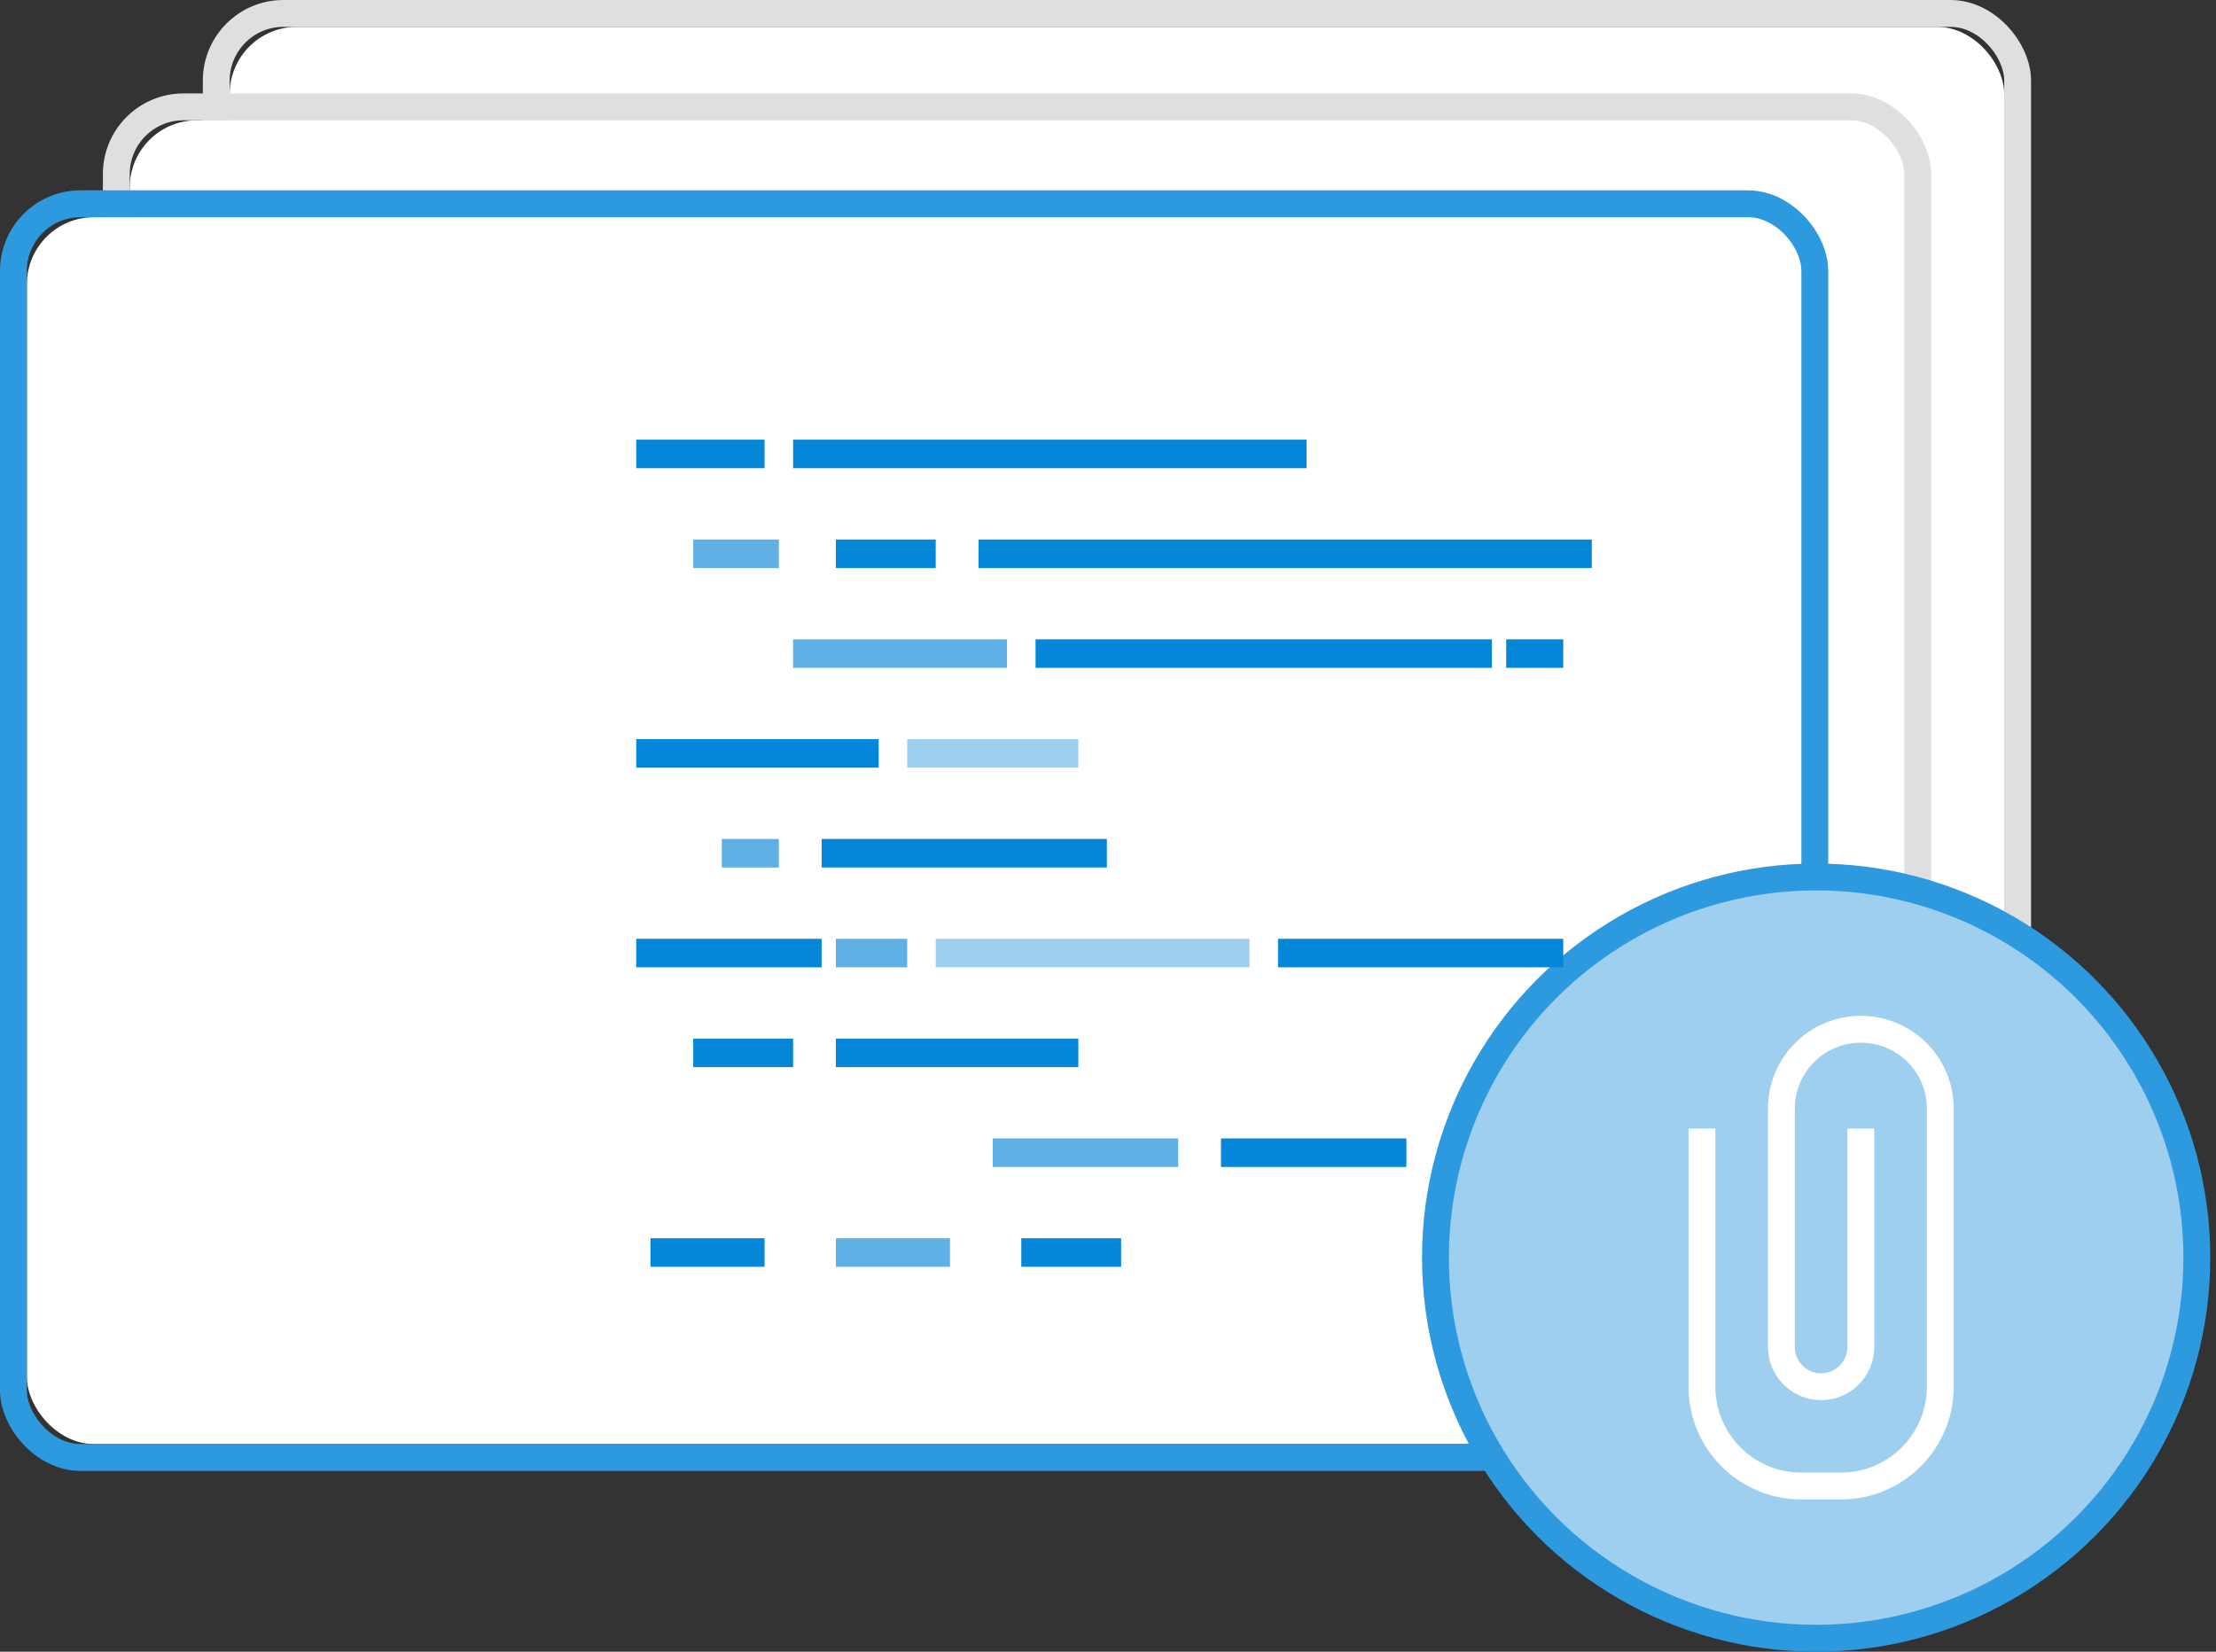 <?xml version="1.0" encoding="UTF-8"?>
<svg width="165px" height="123px" viewBox="0 0 165 123" version="1.1" xmlns="http://www.w3.org/2000/svg" xmlns:xlink="http://www.w3.org/1999/xlink">
    <rect x="0" y="0" width="165" height="123" fill="#333333" stroke="none"/>
    <!-- Generator: Sketch 49.2 (51160) - http://www.bohemiancoding.com/sketch -->
    <title>Group 4</title>
    <desc>Created with Sketch.</desc>
    <defs>
        <rect id="path-1" x="15.102" y="0" width="132.127" height="91.365" rx="5"></rect>
        <rect id="path-2" x="7.661" y="6.958" width="132.127" height="91.365" rx="5"></rect>
        <rect id="path-3" x="0" y="14.173" width="132.127" height="91.365" rx="5"></rect>
    </defs>
    <g id="TDO-Ingestion-Workflow" stroke="none" stroke-width="1" fill="none" fill-rule="evenodd">
        <g id="TDO-Content-Template-1" transform="translate(-739, -288)">
            <g id="content-templates-null-state" transform="translate(680, 290)">
                <g id="Group-4" transform="translate(61, 0)">
                    <g id="Group">
                        <g id="Rectangle-7-Copy-2">
                            <use fill="#FFFFFF" fill-rule="evenodd" xlink:href="#path-1"></use>
                            <rect stroke="#DFDFE0" stroke-width="2" x="14.102" y="-1" width="134.127" height="93.365" rx="5"></rect>
                        </g>
                        <g id="Rectangle-7-Copy">
                            <use fill="#FFFFFF" fill-rule="evenodd" xlink:href="#path-2"></use>
                            <rect stroke="#DFDFE0" stroke-width="2" x="6.661" y="5.958" width="134.127" height="93.365" rx="5"></rect>
                        </g>
                        <g id="Rectangle-7">
                            <use fill="#FFFFFF" fill-rule="evenodd" xlink:href="#path-3"></use>
                            <rect stroke="#2D99DE" stroke-width="2" x="-1" y="13.173" width="134.127" height="93.365" rx="5"></rect>
                        </g>
                        <circle id="Oval-2" stroke="#2D99DE" stroke-width="2" fill="#9ECFEF" cx="133.228" cy="91.654" r="28.346"></circle>
                        <path d="M136.556,101.267 L136.556,84.998 C136.556,83.366 135.231,82.04 133.598,82.04 C131.965,82.04 130.64,83.366 130.64,84.998 L130.64,102.746 C130.64,106.013 133.289,108.661 136.556,108.661 C139.823,108.661 142.472,106.013 142.472,102.746 L142.472,82.04 C142.472,77.956 139.16,74.646 135.077,74.646 L132.119,74.646 C128.036,74.646 124.724,77.956 124.724,82.04 L124.724,101.267" id="Stroke-5-Copy" stroke="#FFFFFF" stroke-width="2" transform="translate(133.598, 91.654) scale(-1, 1) rotate(-180) translate(-133.598, -91.654) "></path>
                    </g>
                    <g id="Group-2" transform="translate(45, 30)">
                        <polygon id="Fill-6" fill="#0686D8" points="0.372 2.867 9.929 2.867 9.929 0.743 0.372 0.743"></polygon>
                        <polygon id="Fill-7" fill="#5FB0E5" points="4.619 10.301 10.991 10.301 10.991 8.177 4.619 8.177"></polygon>
                        <polygon id="Fill-8" fill="#0686D8" points="25.858 10.301 71.522 10.301 71.522 8.177 25.858 8.177"></polygon>
                        <polygon id="Fill-9" fill="#0686D8" points="15.239 10.301 22.673 10.301 22.673 8.177 15.239 8.177"></polygon>
                        <polygon id="Fill-11" fill="#5FB0E5" points="12.053 17.735 27.982 17.735 27.982 15.611 12.053 15.611"></polygon>
                        <polygon id="Fill-12" fill="#0686D8" points="0.372 25.168 18.425 25.168 18.425 23.044 0.372 23.044"></polygon>
                        <polygon id="Fill-13" fill="#9ECFEF" points="20.549 25.168 33.292 25.168 33.292 23.044 20.549 23.044"></polygon>
                        <polygon id="Fill-17" fill="#0686D8" points="14.177 32.602 35.416 32.602 35.416 30.478 14.177 30.478"></polygon>
                        <polygon id="Fill-18" fill="#5FB0E5" points="6.743 32.602 10.991 32.602 10.991 30.478 6.743 30.478"></polygon>
                        <polygon id="Fill-19" fill="#0686D8" points="0.372 40.035 14.177 40.035 14.177 37.912 0.372 37.912"></polygon>
                        <polygon id="Fill-20" fill="#5FB0E5" points="15.239 40.035 20.549 40.035 20.549 37.912 15.239 37.912"></polygon>
                        <polygon id="Fill-21" fill="#9ECFEF" points="22.673 40.035 46.035 40.035 46.035 37.912 22.673 37.912"></polygon>
                        <polygon id="Fill-22" fill="#0686D8" points="48.159 40.035 69.398 40.035 69.398 37.912 48.159 37.912"></polygon>
                        <polygon id="Fill-23" fill="#0686D8" points="4.619 47.469 12.053 47.469 12.053 45.345 4.619 45.345"></polygon>
                        <polygon id="Fill-24" fill="#0686D8" points="15.239 47.469 33.292 47.469 33.292 45.345 15.239 45.345"></polygon>
                        <polygon id="Fill-26" fill="#5FB0E5" points="26.92 54.903 40.726 54.903 40.726 52.779 26.92 52.779"></polygon>
                        <polygon id="Fill-27" fill="#0686D8" points="43.912 54.903 57.717 54.903 57.717 52.779 43.912 52.779"></polygon>
                        <polygon id="Fill-25-Copy" fill="#0686D8" points="1.434 62.336 9.929 62.336 9.929 60.212 1.434 60.212"></polygon>
                        <polygon id="Fill-26-Copy" fill="#5FB0E5" points="15.239 62.336 23.735 62.336 23.735 60.212 15.239 60.212"></polygon>
                        <polygon id="Fill-27-Copy" fill="#0686D8" points="29.044 62.336 36.478 62.336 36.478 60.212 29.044 60.212"></polygon>
                        <polygon id="Fill-28" fill="#0686D8" points="65.15 17.735 69.398 17.735 69.398 15.611 65.15 15.611"></polygon>
                        <polygon id="Fill-29" fill="#0686D8" points="30.106 17.735 64.088 17.735 64.088 15.611 30.106 15.611"></polygon>
                        <polygon id="Fill-30" fill="#0686D8" points="12.053 2.867 50.283 2.867 50.283 0.743 12.053 0.743"></polygon>
                    </g>
                </g>
            </g>
        </g>
    </g>
</svg>